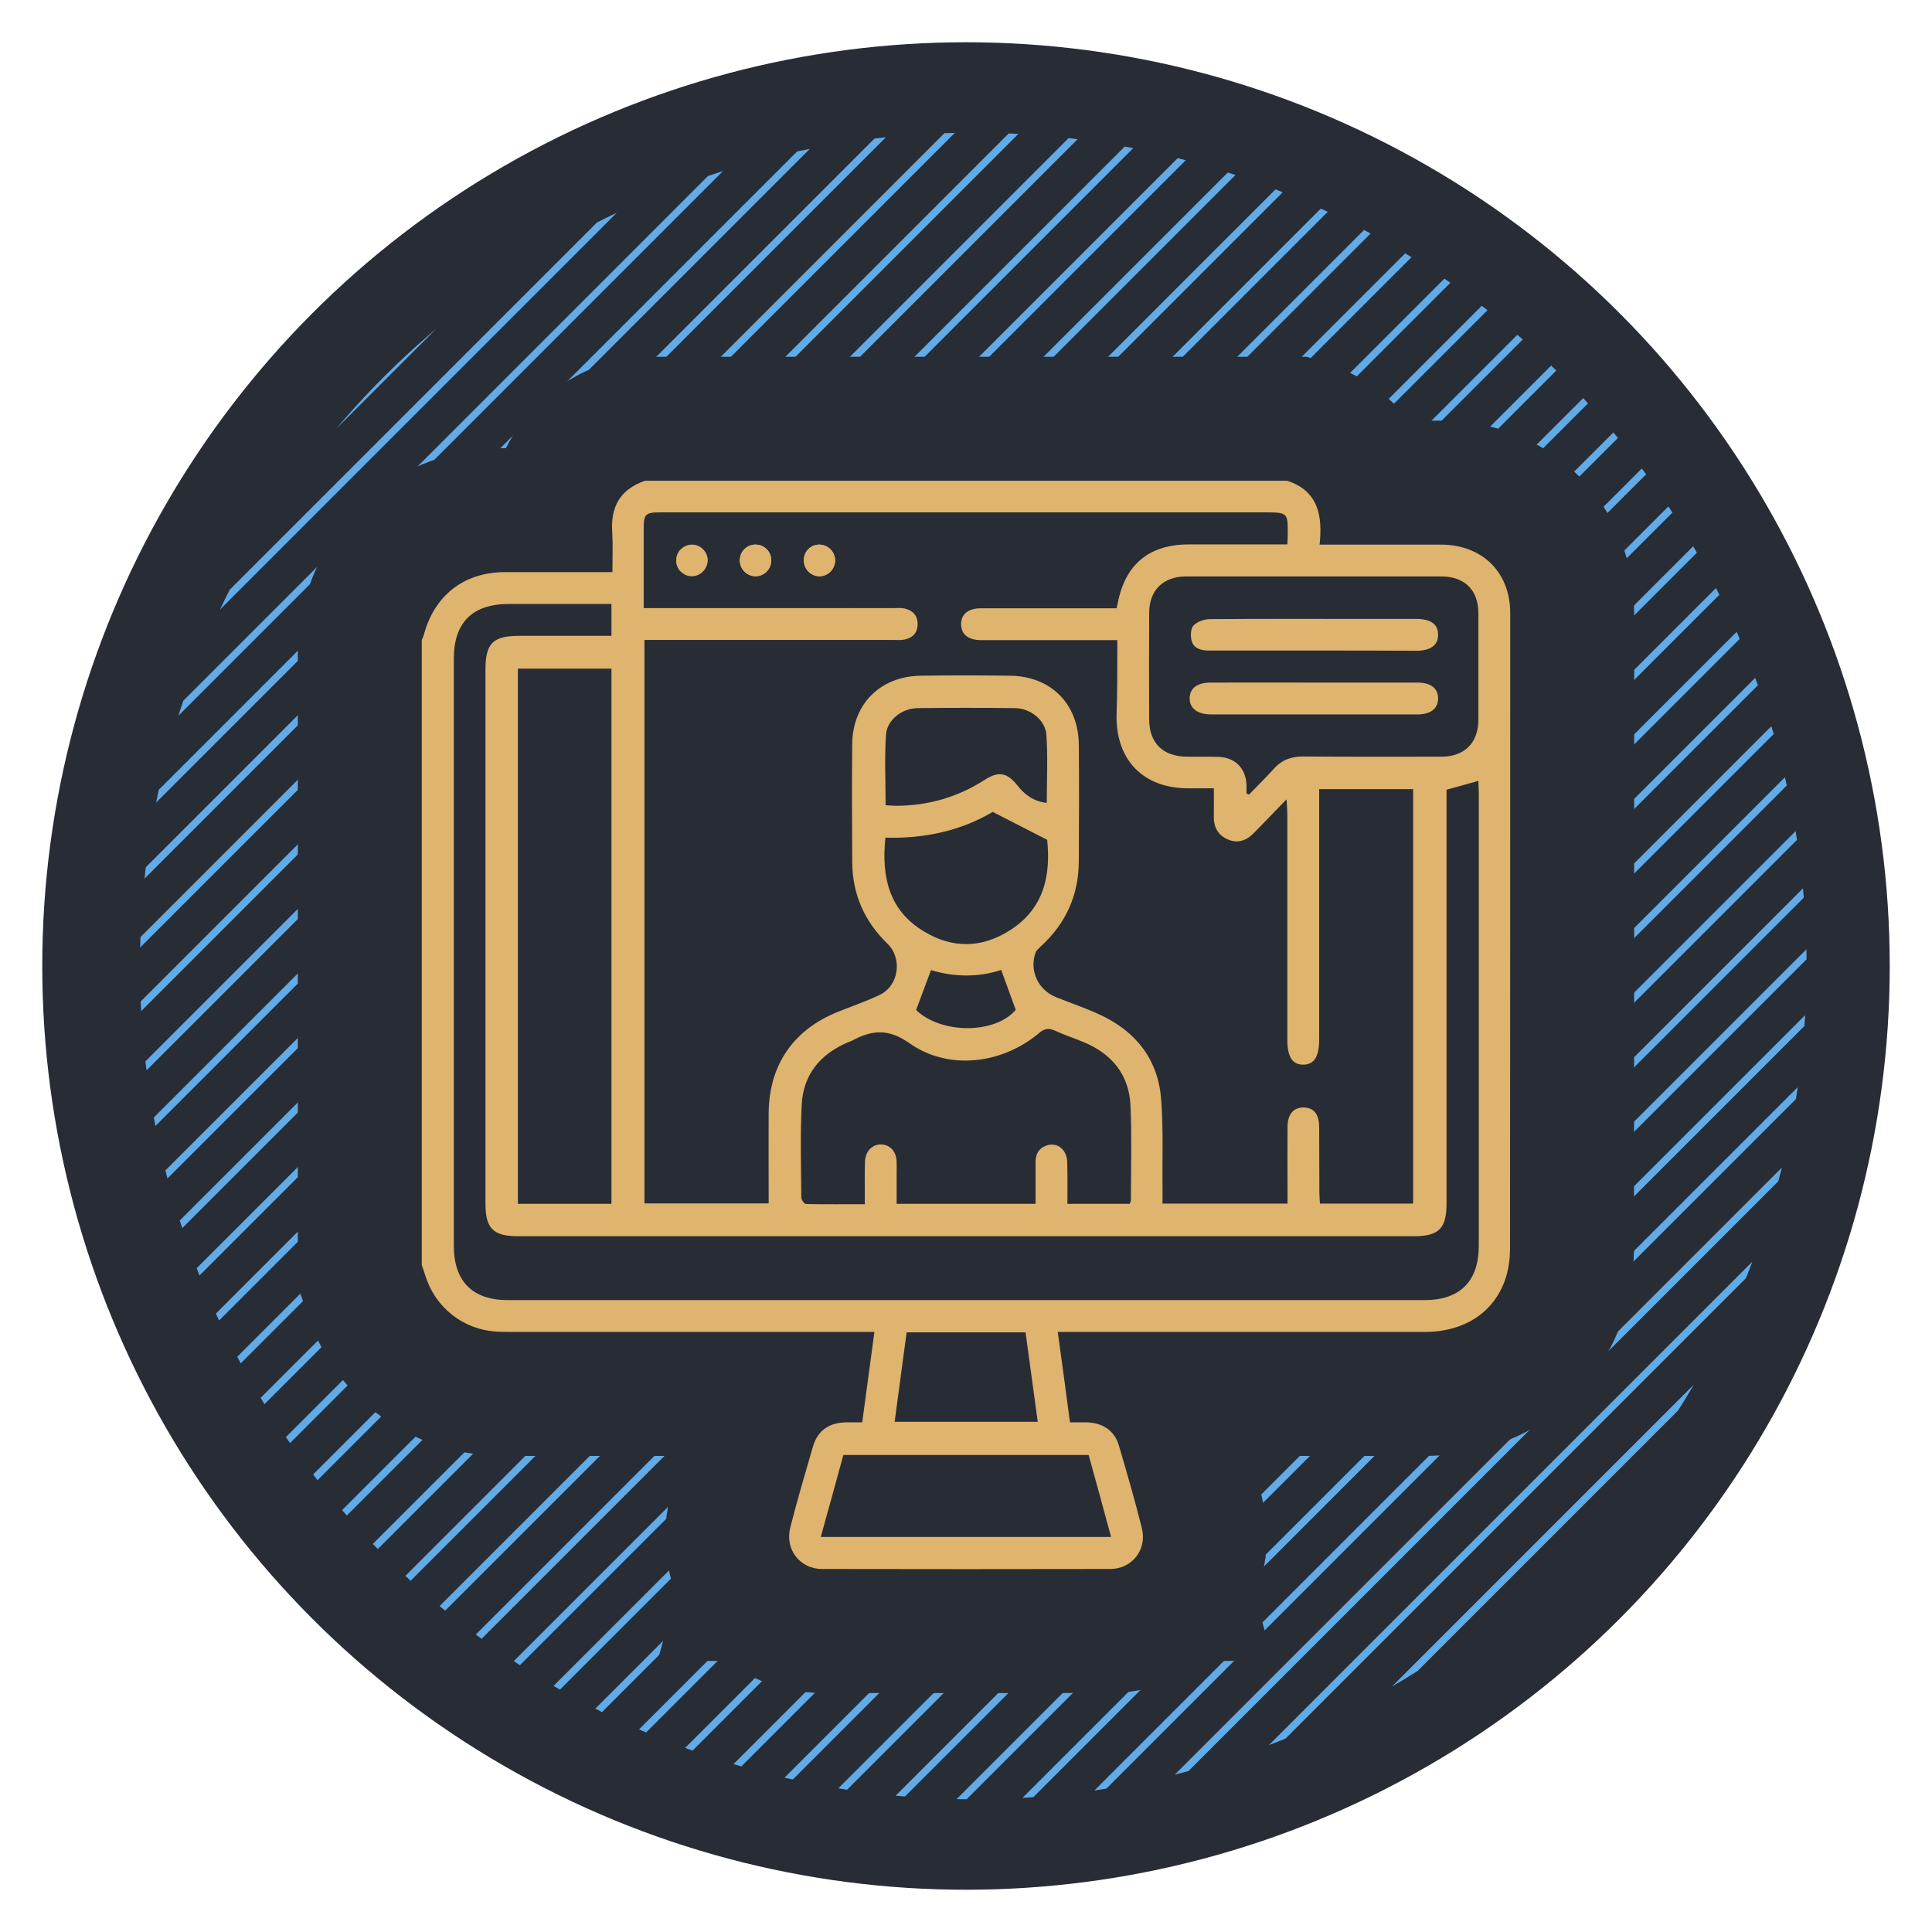 <?xml version="1.0" encoding="utf-8"?>
<!-- Generator: Adobe Illustrator 28.0.0, SVG Export Plug-In . SVG Version: 6.00 Build 0)  -->
<svg version="1.1" xmlns="http://www.w3.org/2000/svg" xmlns:xlink="http://www.w3.org/1999/xlink" x="0px" y="0px"
	 viewBox="0 0 983 983" style="enable-background:new 0 0 983 983;" xml:space="preserve">
<style type="text/css">
	.st0{fill:#282C35;}
	.st1{clip-path:url(#SVGID_00000067213460874139808360000017222564067508570046_);}
	.st2{fill:none;stroke:#60ABE8;stroke-width:3.649;stroke-miterlimit:10;}
	.st3{fill:#DFB46E;stroke:#282C35;stroke-width:126.121;stroke-miterlimit:10;}
	.st4{fill:#DFB46E;}
</style>
<g id="Layer_1">
	<g>
		<g>
			<circle class="st0" cx="491.5" cy="491.5" r="470"/>
		</g>
		<g>
			<defs>
				<circle id="SVGID_1_" cx="495.2" cy="491.5" r="424"/>
			</defs>
			<clipPath id="SVGID_00000075132566459578841590000001212662878279926932_">
				<use xlink:href="#SVGID_1_"  style="overflow:visible;"/>
			</clipPath>
			<g style="clip-path:url(#SVGID_00000075132566459578841590000001212662878279926932_);">
				<line class="st2" x1="1050.9" y1="-927" x2="-696.9" y2="820.9"/>
				<line class="st2" x1="1067.3" y1="-910.6" x2="-680.5" y2="837.3"/>
				<line class="st2" x1="1083.7" y1="-894.1" x2="-664.1" y2="853.7"/>
				<line class="st2" x1="1100.2" y1="-877.7" x2="-647.7" y2="870.1"/>
				<line class="st2" x1="1116.6" y1="-861.3" x2="-631.3" y2="886.6"/>
				<line class="st2" x1="1133" y1="-844.9" x2="-614.8" y2="903"/>
				<line class="st2" x1="1149.4" y1="-828.4" x2="-598.4" y2="919.4"/>
				<line class="st2" x1="1165.8" y1="-812" x2="-582" y2="935.8"/>
				<line class="st2" x1="1182.3" y1="-795.6" x2="-565.6" y2="952.2"/>
				<line class="st2" x1="1198.7" y1="-779.2" x2="-549.2" y2="968.7"/>
				<line class="st2" x1="1215.1" y1="-762.8" x2="-532.7" y2="985.1"/>
				<line class="st2" x1="1231.5" y1="-746.3" x2="-516.3" y2="1001.5"/>
				<line class="st2" x1="1247.9" y1="-729.9" x2="-499.9" y2="1017.9"/>
				<line class="st2" x1="1264.4" y1="-713.5" x2="-483.5" y2="1034.3"/>
				<line class="st2" x1="1280.8" y1="-697.1" x2="-467.1" y2="1050.8"/>
				<line class="st2" x1="1297.2" y1="-680.7" x2="-450.6" y2="1067.2"/>
				<line class="st2" x1="1313.6" y1="-664.2" x2="-434.2" y2="1083.6"/>
				<line class="st2" x1="1330.1" y1="-647.8" x2="-417.8" y2="1100"/>
				<line class="st2" x1="1346.5" y1="-631.4" x2="-401.4" y2="1116.4"/>
				<line class="st2" x1="1362.9" y1="-615" x2="-385" y2="1132.9"/>
				<line class="st2" x1="1379.3" y1="-598.6" x2="-368.5" y2="1149.3"/>
				<line class="st2" x1="1395.7" y1="-582.1" x2="-352.1" y2="1165.7"/>
				<line class="st2" x1="1412.2" y1="-565.7" x2="-335.7" y2="1182.1"/>
				<line class="st2" x1="1428.6" y1="-549.3" x2="-319.3" y2="1198.5"/>
				<line class="st2" x1="1445" y1="-532.9" x2="-302.9" y2="1215"/>
				<line class="st2" x1="1461.4" y1="-516.5" x2="-286.4" y2="1231.4"/>
				<line class="st2" x1="1477.8" y1="-500" x2="-270" y2="1247.8"/>
				<line class="st2" x1="1494.3" y1="-483.6" x2="-253.6" y2="1264.2"/>
				<line class="st2" x1="1510.7" y1="-467.2" x2="-237.2" y2="1280.6"/>
				<line class="st2" x1="1527.1" y1="-450.8" x2="-220.8" y2="1297.1"/>
				<line class="st2" x1="1543.5" y1="-434.4" x2="-204.3" y2="1313.5"/>
				<line class="st2" x1="1559.9" y1="-417.9" x2="-187.9" y2="1329.9"/>
				<line class="st2" x1="1576.4" y1="-401.5" x2="-171.5" y2="1346.3"/>
				<line class="st2" x1="1592.8" y1="-385.1" x2="-155.1" y2="1362.7"/>
				<line class="st2" x1="1609.2" y1="-368.7" x2="-138.7" y2="1379.2"/>
				<line class="st2" x1="1625.6" y1="-352.3" x2="-122.2" y2="1395.6"/>
				<line class="st2" x1="1642" y1="-335.8" x2="-105.8" y2="1412"/>
				<line class="st2" x1="1658.5" y1="-319.4" x2="-89.4" y2="1428.4"/>
				<line class="st2" x1="1674.9" y1="-303" x2="-73" y2="1444.9"/>
				<line class="st2" x1="1691.3" y1="-286.6" x2="-56.6" y2="1461.3"/>
				<line class="st2" x1="1707.7" y1="-270.2" x2="-40.1" y2="1477.7"/>
				<line class="st2" x1="1724.1" y1="-253.7" x2="-23.7" y2="1494.1"/>
				<line class="st2" x1="1740.6" y1="-237.3" x2="-7.3" y2="1510.5"/>
				<line class="st2" x1="1757" y1="-220.9" x2="9.1" y2="1527"/>
				<line class="st2" x1="1773.4" y1="-204.5" x2="25.5" y2="1543.4"/>
				<line class="st2" x1="1789.8" y1="-188.1" x2="42" y2="1559.8"/>
				<line class="st2" x1="1806.2" y1="-171.6" x2="58.4" y2="1576.2"/>
				<line class="st2" x1="1822.7" y1="-155.2" x2="74.8" y2="1592.6"/>
				<line class="st2" x1="1839.1" y1="-138.8" x2="91.2" y2="1609.1"/>
				<line class="st2" x1="1855.5" y1="-122.4" x2="107.7" y2="1625.5"/>
				<line class="st2" x1="1871.9" y1="-106" x2="124.1" y2="1641.9"/>
				<line class="st2" x1="1888.3" y1="-89.5" x2="140.5" y2="1658.3"/>
				<line class="st2" x1="1904.8" y1="-73.1" x2="156.9" y2="1674.7"/>
				<line class="st2" x1="1921.2" y1="-56.7" x2="173.3" y2="1691.2"/>
			</g>
		</g>
	</g>
	<g>
		<g>
			<path class="st3" d="M328.2,244.6c108.9,0,217.8,0,326.7,0c15.9,5.2,18.1,17.9,16.5,32.5c2.8,0,4.8,0,6.7,0c18.4,0,36.8,0,55.2,0
				c20.9,0.1,35.1,14.1,35.1,34.8c0,108,0,216-0.1,323.9c0,4.3-0.6,8.7-1.7,12.8c-5.2,18.4-20.8,29.1-41.8,29.1
				c-59.8,0-119.7,0-179.5,0c-2.2,0-4.5,0-7.1,0c2.2,15.9,4.2,30.8,6.2,46c3.2,0,5.9,0,8.6,0c8,0.2,14.1,4.2,16.3,11.8
				c4.1,14,8.2,28,11.7,42.1c2.7,10.8-5,20.7-16.1,20.7c-48.9,0.1-97.7,0.1-146.6,0c-11.4,0-19-10-16.2-21.1
				c3.5-13.8,7.5-27.4,11.5-41.1c2.4-8.2,8.2-12.3,16.9-12.4c2.7,0,5.3,0,8.2,0c2.1-15.5,4.1-30.4,6.2-46c-2.7,0-4.8,0-7,0
				c-58.8,0-117.5,0-176.3,0c-3.1,0-6.1,0-9.2-0.2c-17-1.1-31.1-12.4-36.1-28.8c-0.5-1.7-1.1-3.3-1.7-5c0-106,0-212,0-318
				c0.3-0.8,0.7-1.6,1-2.5c5.3-20.2,20.4-32,41.1-32.1c11.3,0,22.6,0,34,0c6.8,0,13.5,0,20.9,0c0-7.2,0.3-13.8-0.1-20.4
				C310.6,257.7,315.7,248.9,328.2,244.6z M568.5,325.7c-2.6,0-4.6,0-6.5,0c-20.9,0-41.8,0-62.7,0c-6.7,0-10.4-3-10.3-8.3
				c0.1-5,3.7-7.9,10.1-7.9c20,0,40,0,60,0c3,0,6,0,9,0c0.3-1.2,0.5-1.9,0.6-2.6c3.8-19.8,16-29.9,36.2-29.9c14.8,0,29.6,0,44.3,0
				c1.9,0,3.8,0,5.8,0c0.1-2.2,0.2-3.6,0.2-5.1c0.1-10.9-0.1-11.2-11.1-11.2c-63.8,0-127.6,0-191.5,0c-38.9,0-77.9,0-116.8,0
				c-7.4,0-8.3,0.9-8.3,8.5c0,6.3,0,12.6,0,18.9c0,6.9,0,13.9,0,21.3c2.7,0,4.7,0,6.7,0c40.2,0,80.4,0,120.6,0
				c1.8,0,3.7-0.2,5.4,0.2c4.2,0.9,6.7,3.6,6.7,7.9c0,4.4-2.5,7.1-6.7,7.9c-1.7,0.4-3.6,0.2-5.4,0.2c-40.2,0-80.4,0-120.6,0
				c-2.1,0-4.2,0-6.3,0c0,96,0,191.3,0,286.7c21.2,0,42,0,63.2,0c0-2.4,0-4.3,0-6.3c0-13.3-0.1-26.7,0-40
				c0.3-24.3,12.7-42.2,35.3-51.2c7-2.8,14.2-5.3,21-8.5c10-4.7,11.9-18.6,4.1-26.2c-11.7-11.3-17.8-25.2-17.9-41.5
				c-0.1-20-0.2-40,0-60c0.2-20.5,14.4-34.5,34.8-34.8c15.1-0.2,30.3-0.2,45.4,0c20.8,0.2,34.9,14.2,35.1,35.1
				c0.2,19.6,0.1,39.3,0,59c0,17.4-6.5,31.9-19.3,43.6c-1,1-2.3,2-2.7,3.2c-3.3,9.2,1.3,19,10.5,22.7c7.5,3,15.2,5.6,22.5,9
				c18.2,8.5,29.4,22.8,30.9,43c1.2,15.4,0.5,31,0.7,46.5c0,2.1,0,4.2,0,6.5c21.5,0,42.3,0,63.6,0c0-2.3,0-4.3,0-6.2
				c0-11-0.1-22,0-33c0.1-6.4,3.1-9.8,8.3-9.7c5,0.1,7.7,3.3,7.8,9.7c0.1,11.2,0,22.4,0.1,33.5c0,1.9,0.2,3.8,0.3,5.7
				c16.2,0,31.8,0,47.4,0c0-70.6,0-140.8,0-210.9c-16,0-31.6,0-47.8,0c0,2.5,0,4.6,0,6.7c0,40.2,0,80.4,0,120.6
				c0,8.8-2.5,12.8-8,12.9c-5.6,0.1-8.2-4-8.2-12.7c0-38.2,0-76.4,0-114.7c0-2-0.2-4-0.4-7.6c-6.4,6.6-11.5,11.9-16.7,17.2
				c-3.7,3.8-8.1,5.4-13.2,3.2c-5-2.2-7.2-6.2-7.1-11.7c0.1-4.6,0-9.3,0-14.3c-4.8,0-8.9,0-13,0c-22.5,0-36.5-13.9-36.5-36.4
				C568.5,352.1,568.5,339.3,568.5,325.7z M736,401.8c0,2.3,0,4.4,0,6.6c0,68,0,135.9,0,203.9c0,12.8-3.9,16.7-16.8,16.7
				c-151.8,0-303.6,0-455.4,0c-12.9,0-16.8-3.9-16.8-16.7c0-90.5,0-181,0-271.5c0-13.5,3.7-17.3,17.4-17.3c15.5,0,30.9,0,46.7,0
				c0-5.6,0-10.7,0-16.2c-17.6,0-34.9,0-52.2,0c-18.5,0-28,9.4-28,27.9c0,99.5,0,199,0,298.5c0,18.2,9.4,27.8,27.6,27.8
				c155.4,0,310.8,0,466.2,0c18.2,0,27.7-9.6,27.7-27.7c0-77,0-153.9,0-230.9c0-1.9-0.2-3.8-0.2-5.6
				C746.5,398.9,741.6,400.3,736,401.8z M263.5,612.5c16.1,0,31.7,0,47.6,0c0-91,0-181.7,0-272.3c-16.1,0-31.9,0-47.6,0
				C263.5,431.1,263.5,521.5,263.5,612.5z M574.8,612.5c0.3-0.8,0.6-1.3,0.6-1.8c0-16,0.5-32.1-0.2-48.1
				c-0.7-15.7-9.4-26.4-23.9-32.4c-4.8-2-9.8-3.6-14.5-5.8c-3.1-1.4-5.3-1.2-8.1,1.2c-18.7,15.8-46,19.2-65.8,5.3
				c-11-7.8-19.3-6.8-29.4-1.4c-0.6,0.3-1.3,0.5-2,0.8c-14.2,6-22.9,16.5-23.6,32c-0.8,15.6-0.3,31.4-0.2,47c0,1.1,1.5,3.2,2.3,3.3
				c9.8,0.2,19.7,0.1,30,0.1c0-2.7,0-4.6,0-6.6c0-5-0.1-10.1,0.1-15.1c0.2-5.3,3.8-8.9,8.4-8.7c4.4,0.2,7.5,3.5,7.7,8.7
				c0.1,2.3,0,4.7,0,7c0,4.8,0,9.5,0,14.5c23.9,0,47,0,70.7,0c0-7.3,0-14.2,0-21.2c0-4,1.5-7,5.4-8.4c5.5-2,10.5,1.8,10.7,8.4
				c0.2,7,0.1,13.9,0.1,21.2C554.1,612.5,564.5,612.5,574.8,612.5z M634.2,403.7c0.4,0.2,0.9,0.4,1.3,0.6c4.2-4.4,8.6-8.7,12.7-13.2
				c4-4.5,8.8-6.2,14.9-6.2c23.4,0.2,46.9,0.1,70.3,0.1c11.8,0,18.8-7.1,18.8-18.9c0-18,0-36,0-54.1c0-11.8-7-18.7-18.9-18.7
				c-43.3,0-86.5,0-129.8,0c-11.6,0-18.7,6.9-18.8,18.4c-0.1,18.2-0.1,36.4,0,54.6c0.1,11.8,7.1,18.6,19.1,18.7
				c5.4,0.1,10.8-0.1,16.2,0.1c8.3,0.3,13.7,5.6,14.2,13.9C634.3,400.6,634.2,402.2,634.2,403.7z M553.9,740.3
				c-41.9,0-83.2,0-124.8,0c-3.8,14-7.6,27.7-11.5,41.7c49.6,0,98.4,0,147.7,0C561.5,767.9,557.8,754.3,553.9,740.3z M450.5,426.2
				c-2.1,19.9,1.8,36.9,19.4,47.6c14.7,9,29.9,8.7,44.3-0.7c17.4-11.2,20.4-28.4,18.6-45.8c-9.5-4.9-18.2-9.3-27.7-14.2
				C489.3,422.5,470.6,426.8,450.5,426.2z M532.6,408.5c0-11.7,0.6-23.2-0.2-34.6c-0.5-7.5-8.1-13.5-15.9-13.6
				c-16.6-0.2-33.2-0.2-49.7,0c-7.9,0.1-15.5,6-16,13.5c-0.8,11.8-0.2,23.6-0.2,35.9c2,0.1,3.7,0.3,5.5,0.3
				c16.2-0.1,31.2-4.4,44.9-13.2c7.1-4.6,11.5-3.7,16.7,2.9C521.4,404.4,526,407.8,532.6,408.5z M521.8,677.9c-20.5,0-40.2,0-60.5,0
				c-2,15.2-4.1,30.2-6.1,45.5c24.5,0,48.4,0,72.8,0C525.9,708.2,523.9,693.3,521.8,677.9z M466.1,513.9c13,12.4,40.3,12.2,50.7-0.1
				c-2.5-6.9-4.9-13.4-7.4-20.3c-11.7,3.9-24.2,3.6-35.7,0.1C471,500.8,468.6,507.2,466.1,513.9z"/>
			<path class="st3" d="M352,293.2c-4.5,0-8.1-3.8-7.9-8.3c0.1-4.4,3.7-7.8,8-7.8c4.5,0,8.1,3.8,8,8.3
				C359.8,289.7,356.3,293.2,352,293.2z"/>
			<path class="st3" d="M392.4,285.2c0,4.5-3.8,8.2-8.3,8c-4.3-0.2-7.7-3.8-7.7-8.1c0-4.6,3.8-8.2,8.3-8
				C389,277.2,392.5,280.8,392.4,285.2z"/>
			<path class="st3" d="M417,277.1c4.5,0.1,8.1,3.9,7.9,8.4c-0.2,4.3-3.8,7.8-8.1,7.7c-4.5-0.1-8-3.9-7.8-8.5
				C409.1,280.4,412.7,277,417,277.1z"/>
			<path class="st3" d="M667.8,331c-17.6,0-35.3,0-52.9,0c-3.9,0-7.6-1.1-8.6-5c-0.7-2.4-0.5-6.3,1-7.8c1.9-2,5.6-3.2,8.5-3.2
				c26.8-0.2,53.6-0.1,80.5-0.1c8.1,0,16.2,0,24.3,0c7.4,0,11.1,2.7,11.1,8c0.1,5.3-3.8,8.2-11,8.2C703.1,331,685.4,331,667.8,331z"
				/>
			<path class="st3" d="M668.4,347.3c17.6,0,35.3,0,52.9,0c6.7,0,10.5,3,10.4,8.2c-0.1,5.1-3.8,8-10.6,8c-34.9,0-69.8,0-104.8,0
				c-7.1,0-11.1-3.1-11-8.3c0.1-5.1,3.9-7.9,10.7-7.9C633.5,347.2,650.9,347.3,668.4,347.3z"/>
		</g>
	</g>
	<g>
		<g>
			<path class="st4" d="M328.2,244.6c108.9,0,217.8,0,326.7,0c15.9,5.2,18.1,17.9,16.5,32.5c2.8,0,4.8,0,6.7,0c18.4,0,36.8,0,55.2,0
				c20.9,0.1,35.1,14.1,35.1,34.8c0,108,0,216-0.1,323.9c0,4.3-0.6,8.7-1.7,12.8c-5.2,18.4-20.8,29.1-41.8,29.1
				c-59.8,0-119.7,0-179.5,0c-2.2,0-4.5,0-7.1,0c2.2,15.9,4.2,30.8,6.2,46c3.2,0,5.9,0,8.6,0c8,0.2,14.1,4.2,16.3,11.8
				c4.1,14,8.2,28,11.7,42.1c2.7,10.8-5,20.7-16.1,20.7c-48.9,0.1-97.7,0.1-146.6,0c-11.4,0-19-10-16.2-21.1
				c3.5-13.8,7.5-27.4,11.5-41.1c2.4-8.2,8.2-12.3,16.9-12.4c2.7,0,5.3,0,8.2,0c2.1-15.5,4.1-30.4,6.2-46c-2.7,0-4.8,0-7,0
				c-58.8,0-117.5,0-176.3,0c-3.1,0-6.1,0-9.2-0.2c-17-1.1-31.1-12.4-36.1-28.8c-0.5-1.7-1.1-3.3-1.7-5c0-106,0-212,0-318
				c0.3-0.8,0.7-1.6,1-2.5c5.3-20.2,20.4-32,41.1-32.1c11.3,0,22.6,0,34,0c6.8,0,13.5,0,20.9,0c0-7.2,0.3-13.8-0.1-20.4
				C310.6,257.7,315.7,248.9,328.2,244.6z M568.5,325.7c-2.6,0-4.6,0-6.5,0c-20.9,0-41.8,0-62.7,0c-6.7,0-10.4-3-10.3-8.3
				c0.1-5,3.7-7.9,10.1-7.9c20,0,40,0,60,0c3,0,6,0,9,0c0.3-1.2,0.5-1.9,0.6-2.6c3.8-19.8,16-29.9,36.2-29.9c14.8,0,29.6,0,44.3,0
				c1.9,0,3.8,0,5.8,0c0.1-2.2,0.2-3.6,0.2-5.1c0.1-10.9-0.1-11.2-11.1-11.2c-63.8,0-127.6,0-191.5,0c-38.9,0-77.9,0-116.8,0
				c-7.4,0-8.3,0.9-8.3,8.5c0,6.3,0,12.6,0,18.9c0,6.9,0,13.9,0,21.3c2.7,0,4.7,0,6.7,0c40.2,0,80.4,0,120.6,0
				c1.8,0,3.7-0.2,5.4,0.2c4.2,0.9,6.7,3.6,6.7,7.9c0,4.4-2.5,7.1-6.7,7.9c-1.7,0.4-3.6,0.2-5.4,0.2c-40.2,0-80.4,0-120.6,0
				c-2.1,0-4.2,0-6.3,0c0,96,0,191.3,0,286.7c21.2,0,42,0,63.2,0c0-2.4,0-4.3,0-6.3c0-13.3-0.1-26.7,0-40
				c0.3-24.3,12.7-42.2,35.3-51.2c7-2.8,14.2-5.3,21-8.5c10-4.7,11.9-18.6,4.1-26.2c-11.7-11.3-17.8-25.2-17.9-41.5
				c-0.1-20-0.2-40,0-60c0.2-20.5,14.4-34.5,34.8-34.8c15.1-0.2,30.3-0.2,45.4,0c20.8,0.2,34.9,14.2,35.1,35.1
				c0.2,19.6,0.1,39.3,0,59c0,17.4-6.5,31.9-19.3,43.6c-1,1-2.3,2-2.7,3.2c-3.3,9.2,1.3,19,10.5,22.7c7.5,3,15.2,5.6,22.5,9
				c18.2,8.5,29.4,22.8,30.9,43c1.2,15.4,0.5,31,0.7,46.5c0,2.1,0,4.2,0,6.5c21.5,0,42.3,0,63.6,0c0-2.3,0-4.3,0-6.2
				c0-11-0.1-22,0-33c0.1-6.4,3.1-9.8,8.3-9.7c5,0.1,7.7,3.3,7.8,9.7c0.1,11.2,0,22.4,0.1,33.5c0,1.9,0.2,3.8,0.3,5.7
				c16.2,0,31.8,0,47.4,0c0-70.6,0-140.8,0-210.9c-16,0-31.6,0-47.8,0c0,2.5,0,4.6,0,6.7c0,40.2,0,80.4,0,120.6
				c0,8.8-2.5,12.8-8,12.9c-5.6,0.1-8.2-4-8.2-12.7c0-38.2,0-76.4,0-114.7c0-2-0.2-4-0.4-7.6c-6.4,6.6-11.5,11.9-16.7,17.2
				c-3.7,3.8-8.1,5.4-13.2,3.2c-5-2.2-7.2-6.2-7.1-11.7c0.1-4.6,0-9.3,0-14.3c-4.8,0-8.9,0-13,0c-22.5,0-36.5-13.9-36.5-36.4
				C568.5,352.1,568.5,339.3,568.5,325.7z M736,401.8c0,2.3,0,4.4,0,6.6c0,68,0,135.9,0,203.9c0,12.8-3.9,16.7-16.8,16.7
				c-151.8,0-303.6,0-455.4,0c-12.9,0-16.8-3.9-16.8-16.7c0-90.5,0-181,0-271.5c0-13.5,3.7-17.3,17.4-17.3c15.5,0,30.9,0,46.7,0
				c0-5.6,0-10.7,0-16.2c-17.6,0-34.9,0-52.2,0c-18.5,0-28,9.4-28,27.9c0,99.5,0,199,0,298.5c0,18.2,9.4,27.8,27.6,27.8
				c155.4,0,310.8,0,466.2,0c18.2,0,27.7-9.6,27.7-27.7c0-77,0-153.9,0-230.9c0-1.9-0.2-3.8-0.2-5.6
				C746.5,398.9,741.6,400.3,736,401.8z M263.5,612.5c16.1,0,31.7,0,47.6,0c0-91,0-181.7,0-272.3c-16.1,0-31.9,0-47.6,0
				C263.5,431.1,263.5,521.5,263.5,612.5z M574.8,612.5c0.3-0.8,0.6-1.3,0.6-1.8c0-16,0.5-32.1-0.2-48.1
				c-0.7-15.7-9.4-26.4-23.9-32.4c-4.8-2-9.8-3.6-14.5-5.8c-3.1-1.4-5.3-1.2-8.1,1.2c-18.7,15.8-46,19.2-65.8,5.3
				c-11-7.8-19.3-6.8-29.4-1.4c-0.6,0.3-1.3,0.5-2,0.8c-14.2,6-22.9,16.5-23.6,32c-0.8,15.6-0.3,31.4-0.2,47c0,1.1,1.5,3.2,2.3,3.3
				c9.8,0.2,19.7,0.1,30,0.1c0-2.7,0-4.6,0-6.6c0-5-0.1-10.1,0.1-15.1c0.2-5.3,3.8-8.9,8.4-8.7c4.4,0.2,7.5,3.5,7.7,8.7
				c0.1,2.3,0,4.7,0,7c0,4.8,0,9.5,0,14.5c23.9,0,47,0,70.7,0c0-7.3,0-14.2,0-21.2c0-4,1.5-7,5.4-8.4c5.5-2,10.5,1.8,10.7,8.4
				c0.2,7,0.1,13.9,0.1,21.2C554.1,612.5,564.5,612.5,574.8,612.5z M634.2,403.7c0.4,0.2,0.9,0.4,1.3,0.6c4.2-4.4,8.6-8.7,12.7-13.2
				c4-4.5,8.8-6.2,14.9-6.2c23.4,0.2,46.9,0.1,70.3,0.1c11.8,0,18.8-7.1,18.8-18.9c0-18,0-36,0-54.1c0-11.8-7-18.7-18.9-18.7
				c-43.3,0-86.5,0-129.8,0c-11.6,0-18.7,6.9-18.8,18.4c-0.1,18.2-0.1,36.4,0,54.6c0.1,11.8,7.1,18.6,19.1,18.7
				c5.4,0.1,10.8-0.1,16.2,0.1c8.3,0.3,13.7,5.6,14.2,13.9C634.3,400.6,634.2,402.2,634.2,403.7z M553.9,740.3
				c-41.9,0-83.2,0-124.8,0c-3.8,14-7.6,27.7-11.5,41.7c49.6,0,98.4,0,147.7,0C561.5,767.9,557.8,754.3,553.9,740.3z M450.5,426.2
				c-2.1,19.9,1.8,36.9,19.4,47.6c14.7,9,29.9,8.7,44.3-0.7c17.4-11.2,20.4-28.4,18.6-45.8c-9.5-4.9-18.2-9.3-27.7-14.2
				C489.3,422.5,470.6,426.8,450.5,426.2z M532.6,408.5c0-11.7,0.6-23.2-0.2-34.6c-0.5-7.5-8.1-13.5-15.9-13.6
				c-16.6-0.2-33.2-0.2-49.7,0c-7.9,0.1-15.5,6-16,13.5c-0.8,11.8-0.2,23.6-0.2,35.9c2,0.1,3.7,0.3,5.5,0.3
				c16.2-0.1,31.2-4.4,44.9-13.2c7.1-4.6,11.5-3.7,16.7,2.9C521.4,404.4,526,407.8,532.6,408.5z M521.8,677.9c-20.5,0-40.2,0-60.5,0
				c-2,15.2-4.1,30.2-6.1,45.5c24.5,0,48.4,0,72.8,0C525.9,708.2,523.9,693.3,521.8,677.9z M466.1,513.9c13,12.4,40.3,12.2,50.7-0.1
				c-2.5-6.9-4.9-13.4-7.4-20.3c-11.7,3.9-24.2,3.6-35.7,0.1C471,500.8,468.6,507.2,466.1,513.9z"/>
			<path class="st4" d="M352,293.2c-4.5,0-8.1-3.8-7.9-8.3c0.1-4.4,3.7-7.8,8-7.8c4.5,0,8.1,3.8,8,8.3
				C359.8,289.7,356.3,293.2,352,293.2z"/>
			<path class="st4" d="M392.4,285.2c0,4.5-3.8,8.2-8.3,8c-4.3-0.2-7.7-3.8-7.7-8.1c0-4.6,3.8-8.2,8.3-8
				C389,277.2,392.5,280.8,392.4,285.2z"/>
			<path class="st4" d="M417,277.1c4.5,0.1,8.1,3.9,7.9,8.4c-0.2,4.3-3.8,7.8-8.1,7.7c-4.5-0.1-8-3.9-7.8-8.5
				C409.1,280.4,412.7,277,417,277.1z"/>
			<path class="st4" d="M667.8,331c-17.6,0-35.3,0-52.9,0c-3.9,0-7.6-1.1-8.6-5c-0.7-2.4-0.5-6.3,1-7.8c1.9-2,5.6-3.2,8.5-3.2
				c26.8-0.2,53.6-0.1,80.5-0.1c8.1,0,16.2,0,24.3,0c7.4,0,11.1,2.7,11.1,8c0.1,5.3-3.8,8.2-11,8.2C703.1,331,685.4,331,667.8,331z"
				/>
			<path class="st4" d="M668.4,347.3c17.6,0,35.3,0,52.9,0c6.7,0,10.5,3,10.4,8.2c-0.1,5.1-3.8,8-10.6,8c-34.9,0-69.8,0-104.8,0
				c-7.1,0-11.1-3.1-11-8.3c0.1-5.1,3.9-7.9,10.7-7.9C633.5,347.2,650.9,347.3,668.4,347.3z"/>
		</g>
	</g>
</g>
<g id="Capa_1">
</g>
</svg>
